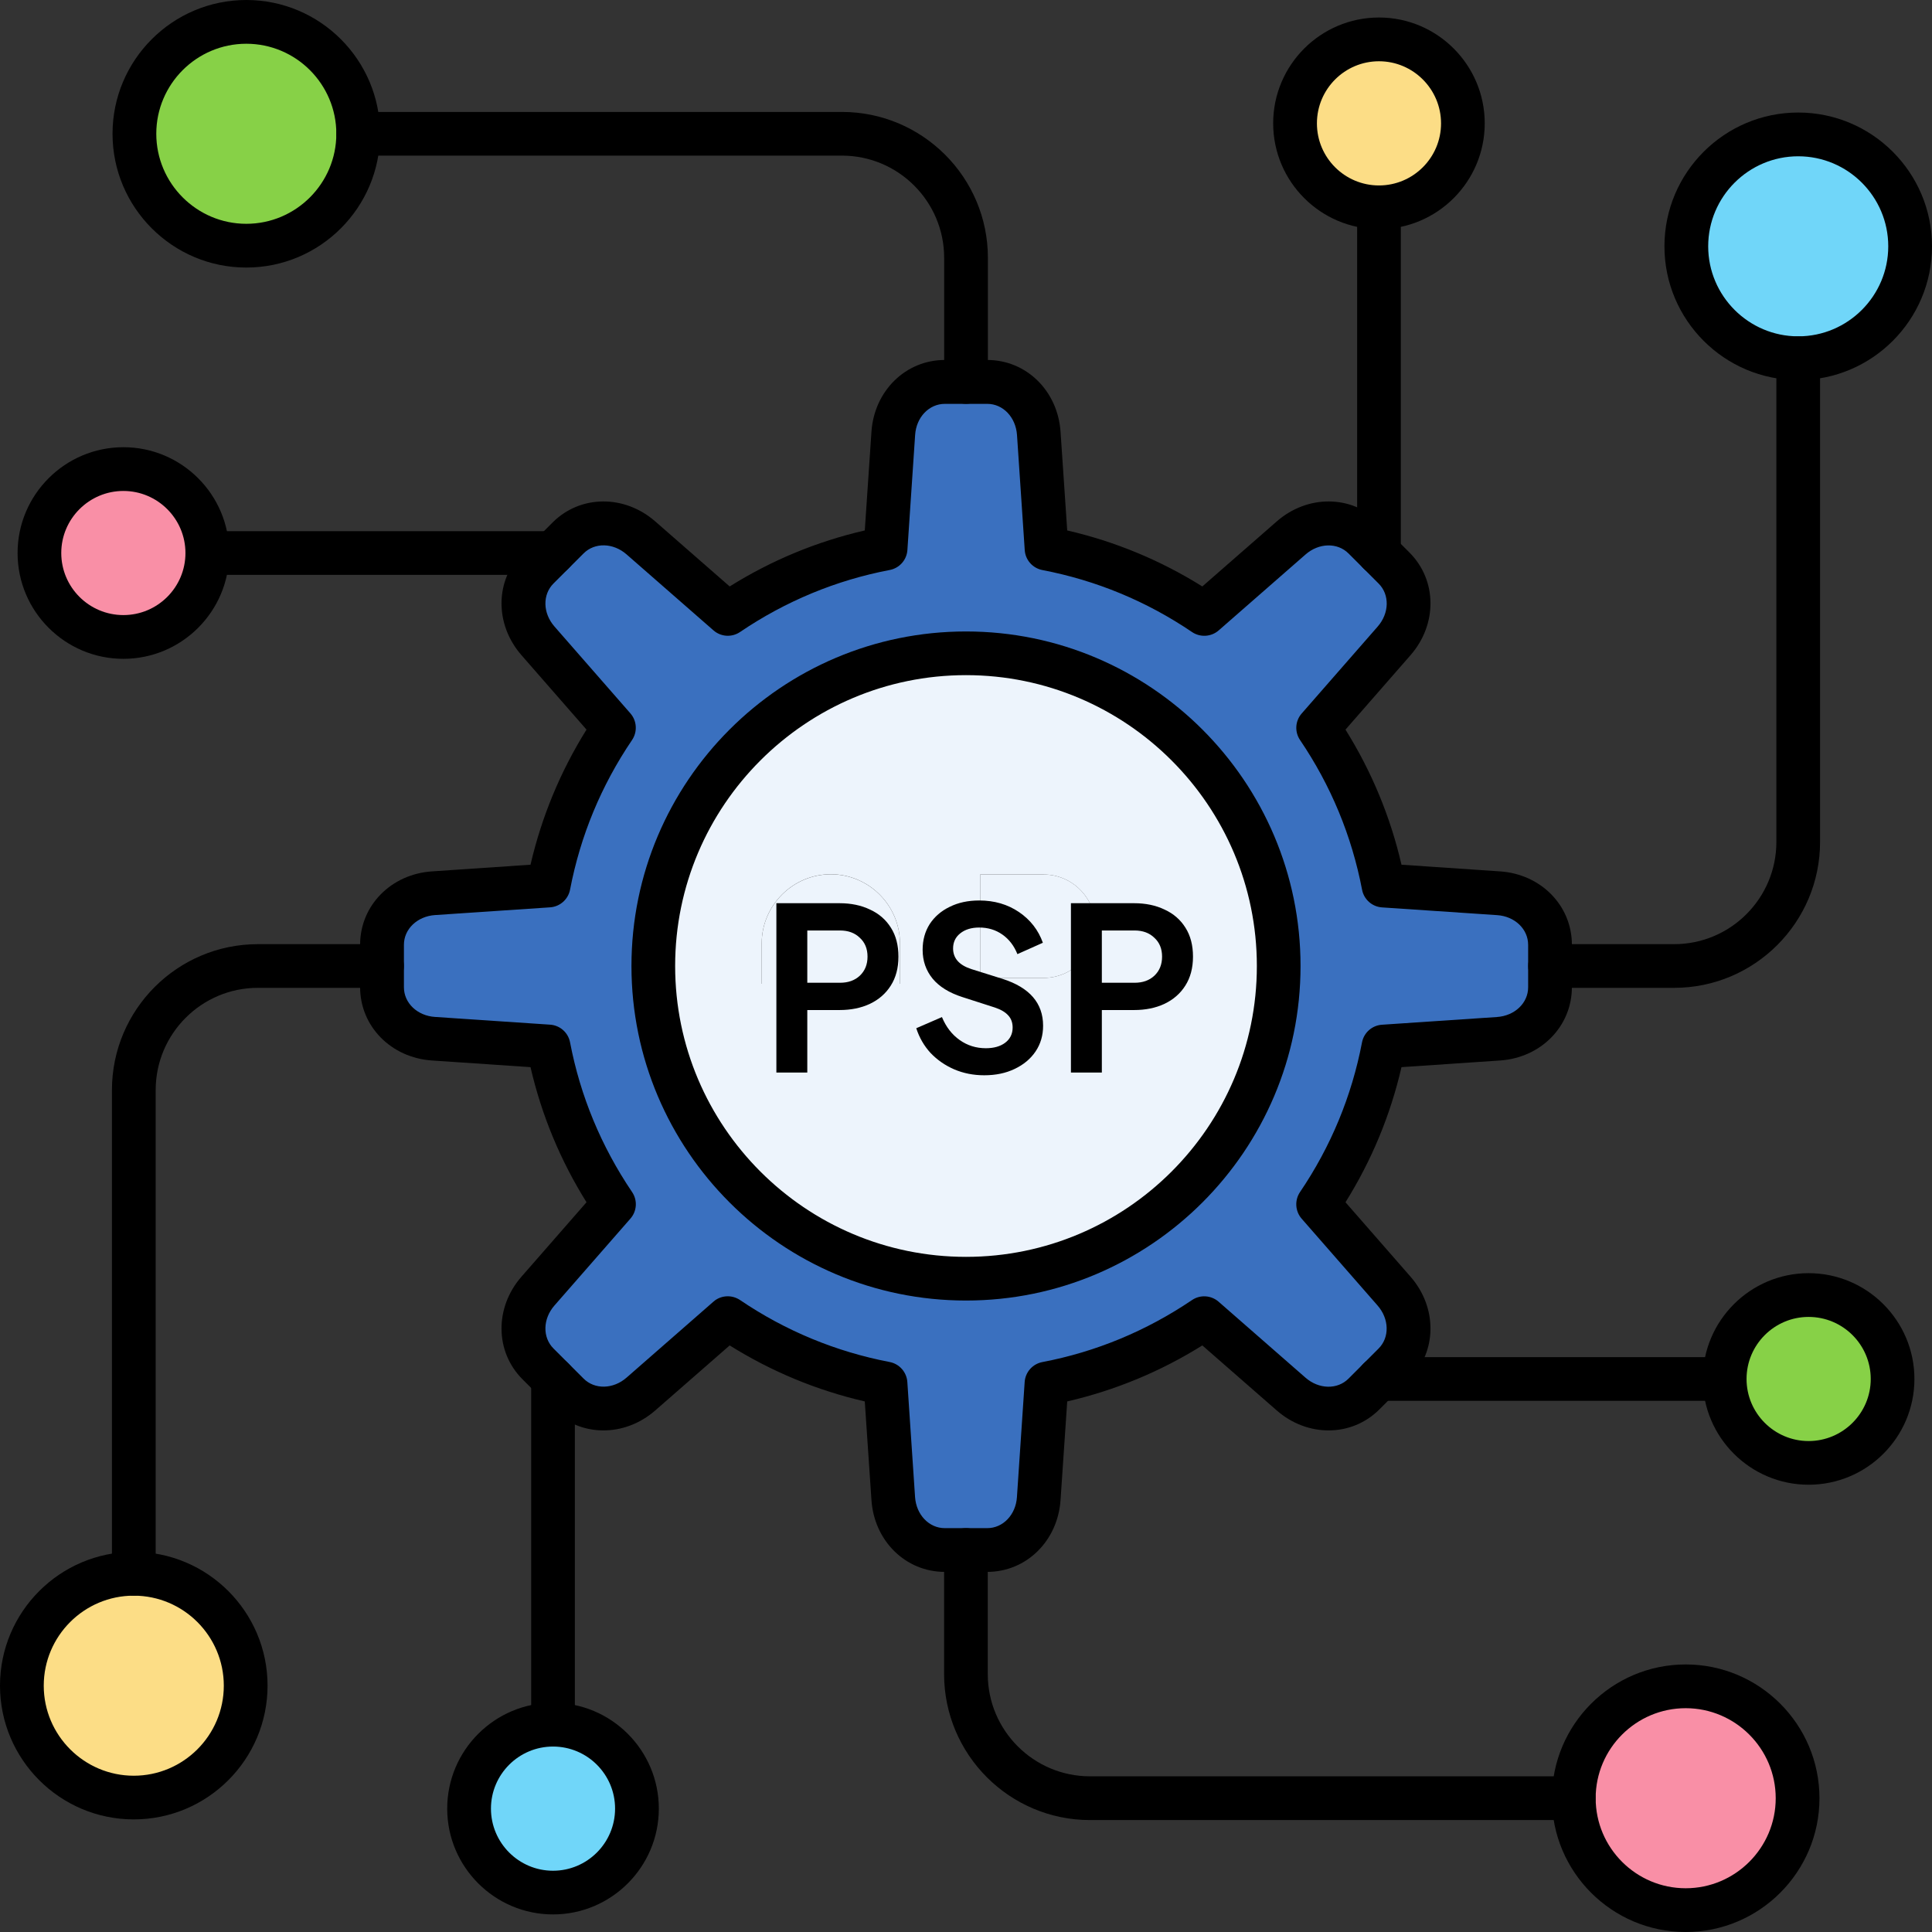 <svg width="272" height="272" viewBox="0 0 272 272" fill="none" xmlns="http://www.w3.org/2000/svg">
<rect x="0" y="0" width="272" height="272" fill="#333333" stroke="none"/>
<g clip-path="url(#clip0_2193_1211)">
<path d="M77.858 242.816C84.364 242.816 89.67 248.123 89.67 254.629C89.67 261.135 84.364 266.45 77.858 266.45C71.352 266.45 66.045 261.144 66.045 254.629C66.045 248.113 71.352 242.816 77.858 242.816Z" fill="#70D6F9"/>
<path d="M253.166 50.427C261.864 50.427 268.916 43.376 268.916 34.677C268.916 25.979 261.864 18.928 253.166 18.928C244.468 18.928 237.417 25.979 237.417 34.677C237.417 43.376 244.468 50.427 253.166 50.427Z" fill="#70D6F9"/>
<path d="M18.834 253.073C27.532 253.073 34.584 246.021 34.584 237.323C34.584 228.625 27.532 221.573 18.834 221.573C10.136 221.573 3.084 228.625 3.084 237.323C3.084 246.021 10.136 253.073 18.834 253.073Z" fill="#FCDD86"/>
<path d="M194.142 5.55C200.649 5.55 205.955 10.856 205.955 17.371C205.955 23.887 200.649 29.184 194.142 29.184C187.636 29.184 182.33 23.878 182.33 17.371C182.321 10.856 187.627 5.55 194.142 5.55Z" fill="#FCDD86"/>
<path d="M237.323 268.916C246.021 268.916 253.072 261.864 253.072 253.166C253.072 244.468 246.021 237.417 237.323 237.417C228.624 237.417 221.573 244.468 221.573 253.166C221.573 261.864 228.624 268.916 237.323 268.916Z" fill="#F98FA6"/>
<path d="M17.372 66.045C23.878 66.045 29.184 71.352 29.184 77.858C29.184 84.364 23.878 89.67 17.372 89.67C10.865 89.67 5.55 84.364 5.55 77.858C5.55 71.352 10.856 66.045 17.372 66.045Z" fill="#F98FA6"/>
<path d="M254.629 182.321C261.135 182.321 266.45 187.627 266.45 194.133C266.45 200.639 261.144 205.945 254.629 205.945C248.113 205.945 242.816 200.639 242.816 194.133C242.816 187.627 248.123 182.321 254.629 182.321Z" fill="#87D147"/>
<path d="M34.677 34.584C43.376 34.584 50.427 27.532 50.427 18.834C50.427 10.136 43.376 3.084 34.677 3.084C25.979 3.084 18.928 10.136 18.928 18.834C18.928 27.532 25.979 34.584 34.677 34.584Z" fill="#87D147"/>
<path d="M126.7 132.822V138.513H107.238V132.822C107.238 127.469 111.616 123.091 116.969 123.091C122.322 123.091 126.7 127.469 126.7 132.822Z" fill="#EDF4FC"/>
<path d="M146.931 123.119C150.934 123.119 154.206 126.391 154.206 130.403C154.206 134.416 150.934 137.678 146.931 137.678H137.997V123.129H146.931V123.119Z" fill="#EDF4FC"/>
<path d="M126.7 138.503V132.813C126.7 127.46 122.322 123.082 116.969 123.082C111.616 123.082 107.238 127.46 107.238 132.813V138.503H126.7ZM137.997 137.678H146.931C150.934 137.678 154.206 134.406 154.206 130.403C154.206 126.4 150.934 123.119 146.931 123.119H137.997V137.678ZM136 91.976C160.243 91.976 180.024 111.757 180.024 136C180.024 160.243 160.243 180.024 136 180.024C111.757 180.024 91.976 160.243 91.976 136C91.976 111.757 111.757 91.976 136 91.976Z" fill="#EDF4FC"/>
<path d="M218.217 133.01V138.991C218.217 142.984 214.945 145.984 210.961 146.247L194.771 147.334C193.224 155.434 190.036 162.962 185.574 169.543L196.261 181.768C198.886 184.768 199.083 189.211 196.261 192.024L194.142 194.143L192.024 196.261C189.202 199.083 184.768 198.886 181.768 196.261L169.543 185.574C162.962 190.036 155.434 193.233 147.334 194.78L146.247 210.97C145.984 214.945 142.984 218.217 138.991 218.217H133.009C129.016 218.217 126.016 214.945 125.753 210.97L124.666 194.771C116.566 193.224 109.038 190.036 102.457 185.574L90.232 196.261C87.232 198.886 82.789 199.083 79.976 196.261L77.858 194.143L75.739 192.024C72.917 189.202 73.114 184.768 75.739 181.768L86.426 169.543C81.964 162.962 78.767 155.443 77.22 147.334L61.03 146.247C57.055 145.984 53.774 142.984 53.774 138.991V133.01C53.774 129.016 57.046 126.016 61.03 125.754L77.22 124.666C78.776 116.566 81.964 109.038 86.426 102.457L75.739 90.233C73.114 87.233 72.917 82.789 75.739 79.976L77.858 77.858L79.976 75.739C82.798 72.917 87.232 73.114 90.232 75.739L102.457 86.426C109.038 81.964 116.557 78.776 124.666 77.23L125.753 61.03C126.016 57.055 129.016 53.774 133.009 53.774H138.991C142.984 53.774 145.984 57.046 146.247 61.03L147.334 77.23C155.434 78.776 162.962 81.964 169.543 86.426L181.768 75.739C184.768 73.114 189.211 72.917 192.024 75.739L194.142 77.858L196.261 79.976C199.083 82.798 198.886 87.233 196.261 90.233L185.574 102.457C190.036 109.038 193.224 116.557 194.78 124.666L210.961 125.754C214.945 126.016 218.217 129.016 218.217 133.01ZM180.024 136C180.024 111.757 160.243 91.976 136 91.976C111.757 91.976 91.976 111.757 91.976 136C91.976 160.243 111.757 180.024 136 180.024C160.243 180.024 180.024 160.243 180.024 136Z" fill="#3A70BF"/>
<path d="M138.991 221.301H133.009C127.506 221.301 123.072 216.951 122.688 211.176L121.75 197.302C115 195.746 108.626 193.102 102.729 189.418L92.257 198.567C87.907 202.374 81.692 202.317 77.801 198.427L73.564 194.189C69.673 190.299 69.617 184.083 73.423 179.733L82.573 169.262C78.889 163.365 76.245 156.981 74.689 150.24L60.824 149.303C55.049 148.919 50.699 144.484 50.699 138.981V133C50.699 127.497 55.049 123.063 60.824 122.679L74.689 121.741C76.254 114.991 78.898 108.607 82.573 102.72L73.423 92.248C69.617 87.898 69.673 81.683 73.564 77.792L77.801 73.555C81.692 69.664 87.907 69.608 92.257 73.414L102.729 82.564C108.626 78.879 115 76.236 121.75 74.68L122.688 60.805C123.072 55.03 127.506 50.68 133.009 50.68H138.991C144.494 50.68 148.928 55.03 149.312 60.805L150.25 74.68C157 76.236 163.374 78.879 169.271 82.564L179.743 73.414C184.093 69.608 190.308 69.664 194.199 73.555L198.436 77.792C202.327 81.683 202.383 87.898 198.577 92.248L189.427 102.72C193.102 108.607 195.755 114.991 197.311 121.741L211.176 122.679C216.951 123.063 221.301 127.497 221.301 133V138.981C221.301 144.484 216.951 148.919 211.176 149.303L197.311 150.24C195.755 156.99 193.111 163.365 189.427 169.262L198.577 179.733C202.383 184.083 202.327 190.299 198.436 194.189L194.199 198.427C190.308 202.317 184.093 202.374 179.743 198.567L169.271 189.418C163.374 193.102 156.99 195.746 150.25 197.302L149.312 211.167C148.928 216.942 144.494 221.301 138.991 221.301ZM102.457 182.499C103.057 182.499 103.657 182.677 104.182 183.024C110.585 187.365 117.672 190.299 125.247 191.752C126.625 192.014 127.647 193.177 127.741 194.564L128.828 210.764C128.997 213.258 130.797 215.142 133.009 215.142H138.991C141.212 215.142 143.012 213.258 143.172 210.764L144.259 194.574C144.353 193.177 145.375 192.024 146.753 191.761C154.318 190.318 161.396 187.374 167.818 183.033C168.971 182.246 170.518 182.349 171.568 183.268L183.793 193.955C185.677 195.605 188.283 195.661 189.849 194.096L194.086 189.858C195.652 188.293 195.596 185.686 193.946 183.802L183.258 171.577C182.34 170.527 182.246 168.981 183.024 167.827C187.364 161.425 190.299 154.337 191.752 146.762C192.014 145.384 193.167 144.362 194.564 144.269L210.755 143.181C213.258 143.012 215.142 141.212 215.142 139V133.019C215.142 130.797 213.258 128.997 210.764 128.838L194.574 127.75C193.177 127.657 192.024 126.635 191.761 125.257C190.308 117.682 187.374 110.594 183.033 104.191C182.246 103.038 182.34 101.492 183.268 100.442L193.955 88.217C195.605 86.332 195.661 83.726 194.096 82.161L189.858 77.923C188.293 76.358 185.686 76.414 183.802 78.064L171.577 88.751C170.527 89.67 168.98 89.764 167.827 88.986C161.424 84.645 154.337 81.711 146.762 80.258C145.384 79.995 144.362 78.842 144.269 77.445L143.181 61.246C143.012 58.742 141.212 56.858 139 56.858H133.019C130.797 56.858 128.997 58.742 128.838 61.236L127.75 77.436C127.656 78.833 126.635 79.986 125.257 80.248C117.691 81.692 110.604 84.636 104.191 88.976C103.038 89.764 101.491 89.67 100.441 88.742L88.217 78.055C86.332 76.405 83.726 76.348 82.161 77.914L77.923 82.151C76.358 83.717 76.414 86.323 78.064 88.207L88.751 100.432C89.67 101.482 89.764 103.029 88.986 104.182C84.645 110.585 81.711 117.672 80.257 125.247C79.995 126.616 78.842 127.647 77.445 127.741L61.255 128.828C58.752 128.997 56.867 130.797 56.867 133.01V138.991C56.867 141.212 58.752 143.012 61.255 143.172L77.445 144.259C78.842 144.353 79.995 145.375 80.257 146.753C81.701 154.309 84.645 161.396 88.986 167.818C89.773 168.971 89.679 170.518 88.751 171.568L78.064 183.793C76.414 185.677 76.358 188.283 77.923 189.849L82.161 194.086C83.726 195.652 86.332 195.596 88.217 193.946L100.441 183.258C101.004 182.752 101.735 182.499 102.457 182.499Z" fill="black"/>
<path d="M136 183.099C110.032 183.099 88.901 161.968 88.901 136C88.901 110.032 110.032 88.901 136 88.901C161.968 88.901 183.099 110.032 183.099 136C183.099 161.968 161.968 183.099 136 183.099ZM136 95.051C113.426 95.051 95.051 113.416 95.051 136C95.051 158.584 113.416 176.949 136 176.949C158.584 176.949 176.949 158.584 176.949 136C176.949 113.416 158.575 95.051 136 95.051Z" fill="black"/>
<path d="M136 56.849C134.303 56.849 132.925 55.47 132.925 53.773V36.299C132.925 28.358 126.466 21.909 118.535 21.909H50.436C48.739 21.909 47.361 20.531 47.361 18.834C47.361 17.137 48.739 15.759 50.436 15.759H118.535C129.869 15.759 139.084 24.974 139.084 36.308V53.783C139.075 55.47 137.697 56.849 136 56.849Z" fill="black"/>
<path d="M18.834 224.648C17.137 224.648 15.759 223.27 15.759 221.573V153.475C15.759 142.141 24.974 132.925 36.309 132.925H53.783C55.48 132.925 56.858 134.303 56.858 136C56.858 137.697 55.48 139.075 53.783 139.075H36.309C28.368 139.075 21.918 145.534 21.918 153.465V221.564C21.909 223.27 20.531 224.648 18.834 224.648Z" fill="black"/>
<path d="M221.564 256.241H153.465C142.131 256.241 132.916 247.026 132.916 235.692V218.217C132.916 216.52 134.294 215.142 135.991 215.142C137.687 215.142 139.066 216.52 139.066 218.217V235.692C139.066 243.632 145.525 250.082 153.456 250.082H221.554C223.251 250.082 224.629 251.46 224.629 253.157C224.629 254.854 223.27 256.241 221.564 256.241Z" fill="black"/>
<path d="M235.701 139.075H218.226C216.529 139.075 215.151 137.697 215.151 136C215.151 134.303 216.529 132.925 218.226 132.925H235.701C243.641 132.925 250.091 126.466 250.091 118.535V50.436C250.091 48.739 251.469 47.361 253.166 47.361C254.863 47.361 256.241 48.739 256.241 50.436V118.535C256.241 129.859 247.026 139.075 235.701 139.075Z" fill="black"/>
<path d="M34.677 37.668C24.29 37.668 15.843 29.221 15.843 18.834C15.843 8.447 24.29 0 34.677 0C45.065 0 53.511 8.447 53.511 18.834C53.511 29.221 45.065 37.668 34.677 37.668ZM34.677 6.159C27.684 6.159 22.003 11.85 22.003 18.834C22.003 25.818 27.693 31.509 34.677 31.509C41.661 31.509 47.352 25.818 47.352 18.834C47.352 11.85 41.671 6.159 34.677 6.159Z" fill="black"/>
<path d="M18.834 256.147C8.447 256.147 0 247.701 0 237.313C0 226.926 8.447 218.479 18.834 218.479C29.221 218.479 37.668 226.926 37.668 237.313C37.668 247.701 29.221 256.147 18.834 256.147ZM18.834 224.648C11.84 224.648 6.159 230.339 6.159 237.323C6.159 244.307 11.85 249.998 18.834 249.998C25.818 249.998 31.509 244.307 31.509 237.323C31.509 230.339 25.828 224.648 18.834 224.648Z" fill="black"/>
<path d="M237.323 272C226.935 272 218.489 263.553 218.489 253.166C218.489 242.779 226.935 234.332 237.323 234.332C247.71 234.332 256.157 242.779 256.157 253.166C256.157 263.553 247.701 272 237.323 272ZM237.323 240.491C230.329 240.491 224.648 246.182 224.648 253.166C224.648 260.15 230.338 265.841 237.323 265.841C244.307 265.841 249.997 260.15 249.997 253.166C249.997 246.182 244.307 240.491 237.323 240.491Z" fill="black"/>
<path d="M253.166 53.511C242.779 53.511 234.332 45.065 234.332 34.677C234.332 24.29 242.779 15.843 253.166 15.843C263.553 15.843 272 24.29 272 34.677C272 45.065 263.553 53.511 253.166 53.511ZM253.166 22.003C246.172 22.003 240.491 27.693 240.491 34.677C240.491 41.661 246.182 47.352 253.166 47.352C260.15 47.352 265.841 41.661 265.841 34.677C265.841 27.693 260.16 22.003 253.166 22.003Z" fill="black"/>
<path d="M77.858 80.933H29.184C27.487 80.933 26.109 79.555 26.109 77.858C26.109 76.161 27.487 74.783 29.184 74.783H77.858C79.554 74.783 80.933 76.161 80.933 77.858C80.933 79.555 79.554 80.933 77.858 80.933Z" fill="black"/>
<path d="M77.858 245.891C76.161 245.891 74.783 244.513 74.783 242.816V194.142C74.783 192.445 76.161 191.067 77.858 191.067C79.554 191.067 80.933 192.445 80.933 194.142V242.816C80.933 244.513 79.554 245.891 77.858 245.891Z" fill="black"/>
<path d="M242.816 197.217H194.142C192.446 197.217 191.068 195.839 191.068 194.142C191.068 192.445 192.446 191.067 194.142 191.067H242.816C244.513 191.067 245.891 192.445 245.891 194.142C245.891 195.839 244.513 197.217 242.816 197.217Z" fill="black"/>
<path d="M194.142 80.933C192.446 80.933 191.068 79.555 191.068 77.858V29.184C191.068 27.487 192.446 26.109 194.142 26.109C195.839 26.109 197.217 27.487 197.217 29.184V77.858C197.217 79.555 195.839 80.933 194.142 80.933Z" fill="black"/>
<path d="M77.858 269.525C69.645 269.525 62.961 262.841 62.961 254.628C62.961 246.416 69.645 239.732 77.858 239.732C86.07 239.732 92.754 246.416 92.754 254.628C92.754 262.841 86.07 269.525 77.858 269.525ZM77.858 245.891C73.039 245.891 69.12 249.81 69.12 254.628C69.12 259.447 73.039 263.375 77.858 263.375C82.676 263.375 86.595 259.456 86.595 254.628C86.595 249.8 82.676 245.891 77.858 245.891Z" fill="black"/>
<path d="M254.628 209.03C246.416 209.03 239.732 202.346 239.732 194.143C239.732 185.94 246.416 179.246 254.628 179.246C262.841 179.246 269.525 185.93 269.525 194.143C269.525 202.355 262.85 209.03 254.628 209.03ZM254.628 185.405C249.81 185.405 245.891 189.324 245.891 194.143C245.891 198.961 249.81 202.88 254.628 202.88C259.447 202.88 263.375 198.961 263.375 194.143C263.375 189.324 259.456 185.405 254.628 185.405Z" fill="black"/>
<path d="M17.372 92.754C9.159 92.754 2.475 86.07 2.475 77.858C2.475 69.645 9.159 62.961 17.372 62.961C25.584 62.961 32.268 69.645 32.268 77.858C32.268 86.07 25.584 92.754 17.372 92.754ZM17.372 69.12C12.553 69.12 8.625 73.039 8.625 77.858C8.625 82.676 12.543 86.595 17.372 86.595C22.2 86.595 26.109 82.676 26.109 77.858C26.109 73.039 22.19 69.12 17.372 69.12Z" fill="black"/>
<path d="M194.142 32.258C185.93 32.258 179.246 25.574 179.246 17.362C179.246 9.15 185.93 2.465 194.142 2.465C202.355 2.465 209.03 9.15 209.03 17.362C209.03 25.574 202.355 32.258 194.142 32.258ZM194.142 8.625C189.324 8.625 185.405 12.543 185.405 17.371C185.405 22.199 189.324 26.108 194.142 26.108C198.961 26.108 202.88 22.19 202.88 17.371C202.88 12.553 198.961 8.625 194.142 8.625Z" fill="black"/>
<path d="M109.304 151V127.16H118.2C119.821 127.16 121.251 127.459 122.488 128.056C123.747 128.632 124.728 129.485 125.432 130.616C126.136 131.725 126.488 133.08 126.488 134.68C126.488 136.28 126.125 137.645 125.4 138.776C124.696 139.885 123.715 140.739 122.456 141.336C121.219 141.912 119.8 142.2 118.2 142.2H113.656V151H109.304ZM113.656 138.36H118.264C119.416 138.36 120.344 138.029 121.048 137.368C121.773 136.685 122.136 135.789 122.136 134.68C122.136 133.571 121.773 132.685 121.048 132.024C120.344 131.341 119.416 131 118.264 131H113.656V138.36ZM138.566 151.384C137.051 151.384 135.643 151.107 134.342 150.552C133.062 149.997 131.953 149.229 131.014 148.248C130.097 147.245 129.425 146.083 128.998 144.76L132.614 143.192C133.19 144.579 134.022 145.656 135.11 146.424C136.198 147.192 137.425 147.576 138.79 147.576C139.921 147.576 140.827 147.32 141.51 146.808C142.214 146.275 142.566 145.56 142.566 144.664C142.566 143.96 142.353 143.384 141.926 142.936C141.521 142.488 140.902 142.125 140.07 141.848L135.494 140.376C133.638 139.779 132.241 138.915 131.302 137.784C130.363 136.632 129.894 135.277 129.894 133.72C129.894 132.355 130.225 131.149 130.886 130.104C131.569 129.059 132.507 128.248 133.702 127.672C134.897 127.075 136.283 126.776 137.862 126.776C139.995 126.776 141.862 127.32 143.462 128.408C145.062 129.496 146.182 130.936 146.822 132.728L143.238 134.328C142.769 133.155 142.065 132.237 141.126 131.576C140.187 130.915 139.099 130.584 137.862 130.584C136.753 130.584 135.857 130.861 135.174 131.416C134.513 131.949 134.182 132.653 134.182 133.528C134.182 134.915 135.046 135.885 136.774 136.44L141.158 137.816C144.955 139.032 146.854 141.229 146.854 144.408C146.854 145.773 146.502 146.979 145.798 148.024C145.094 149.069 144.113 149.891 142.854 150.488C141.617 151.085 140.187 151.384 138.566 151.384ZM150.773 151V127.16H159.669C161.29 127.16 162.719 127.459 163.957 128.056C165.215 128.632 166.197 129.485 166.901 130.616C167.605 131.725 167.957 133.08 167.957 134.68C167.957 136.28 167.594 137.645 166.869 138.776C166.165 139.885 165.183 140.739 163.925 141.336C162.687 141.912 161.269 142.2 159.669 142.2H155.125V151H150.773ZM155.125 138.36H159.733C160.885 138.36 161.813 138.029 162.517 137.368C163.242 136.685 163.605 135.789 163.605 134.68C163.605 133.571 163.242 132.685 162.517 132.024C161.813 131.341 160.885 131 159.733 131H155.125V138.36Z" fill="black"/>
</g>
<defs>
<clipPath id="clip0_2193_1211">
<rect width="272" height="272" fill="white"/>
</clipPath>
</defs>
</svg>
